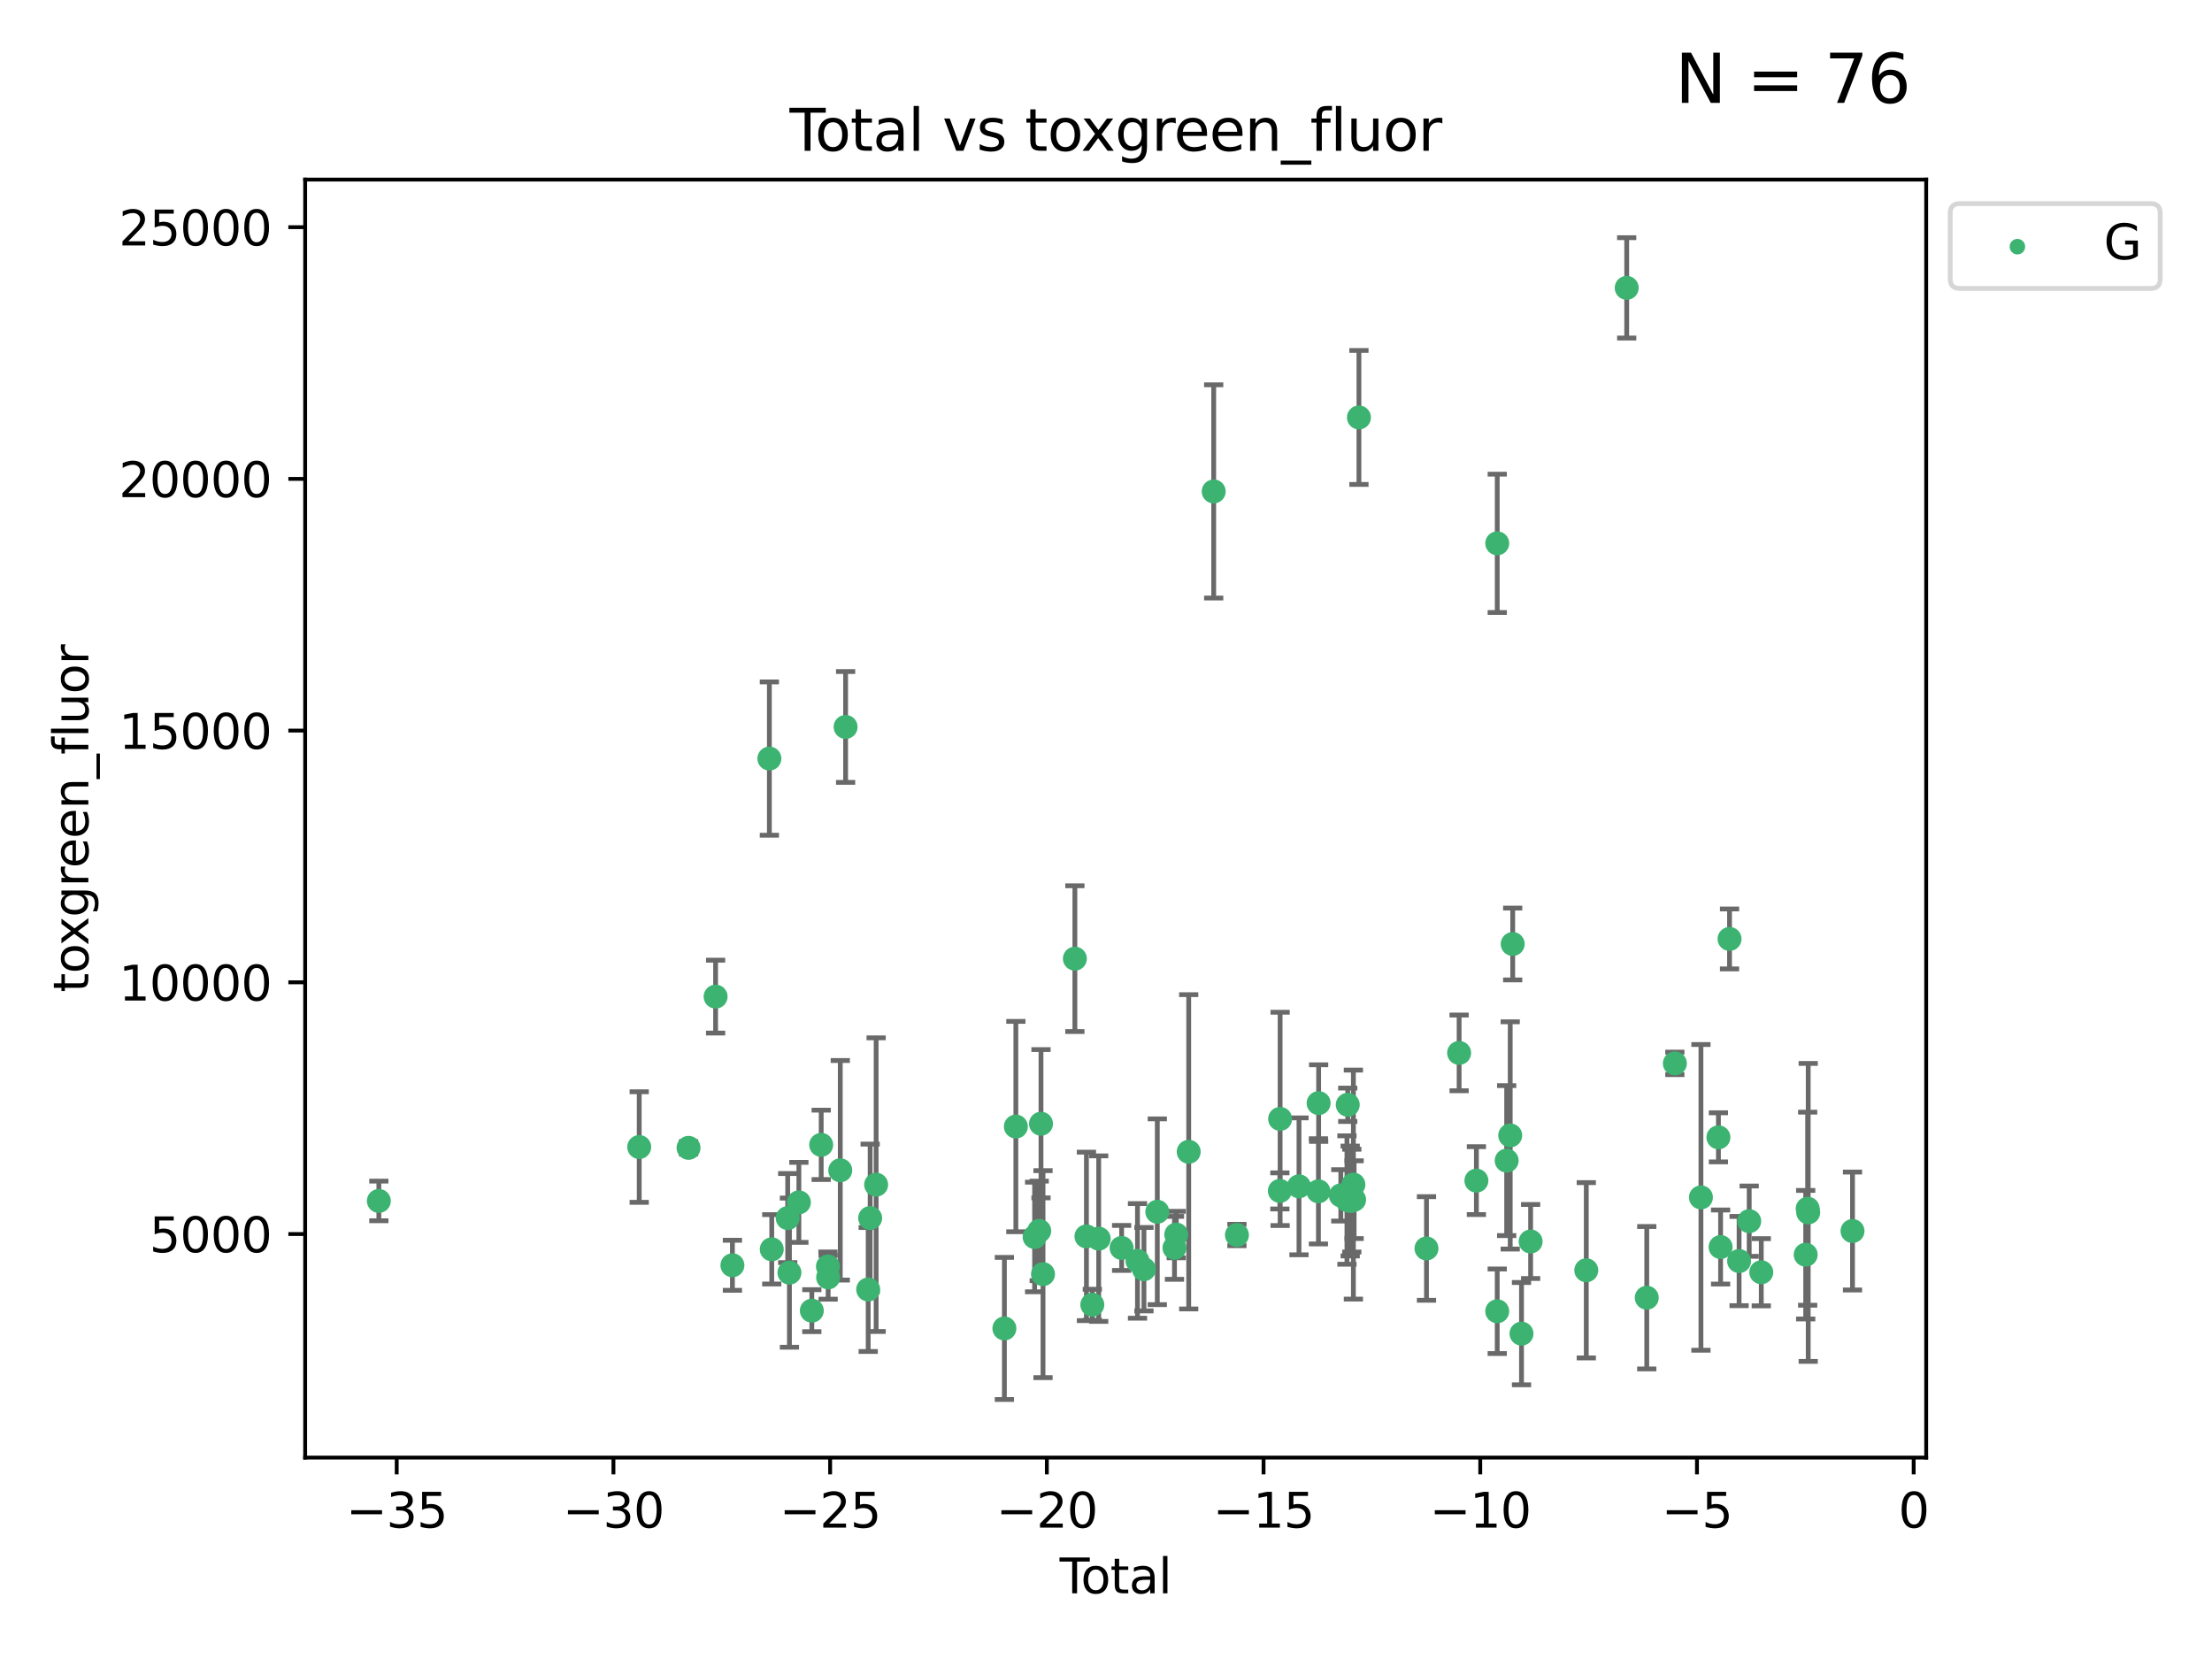 <?xml version="1.0" encoding="utf-8" standalone="no"?>
<!DOCTYPE svg PUBLIC "-//W3C//DTD SVG 1.1//EN"
  "http://www.w3.org/Graphics/SVG/1.1/DTD/svg11.dtd">
<svg xmlns:xlink="http://www.w3.org/1999/xlink" width="460.8pt" height="345.6pt" viewBox="0 0 460.8 345.6" xmlns="http://www.w3.org/2000/svg" version="1.1">
 <defs>
  <style type="text/css">*{stroke-linejoin: round; stroke-linecap: butt}</style>
 </defs>
 <g id="figure_1">
  <g id="patch_1">
   <path d="M 0 345.6 
L 460.8 345.6 
L 460.8 0 
L 0 0 
z
" style="fill: #ffffff"/>
  </g>
  <g id="axes_1">
   <g id="patch_2">
    <path d="M 63.571 303.64 
L 401.26 303.64 
L 401.26 37.411 
L 63.571 37.411 
z
" style="fill: #ffffff"/>
   </g>
   <g id="PathCollection_1">
    <defs>
     <path id="mdcc1f92476" d="M 0 1.118 
C 0.297 1.118 0.581 1 0.791 0.791 
C 1 0.581 1.118 0.297 1.118 0 
C 1.118 -0.297 1 -0.581 0.791 -0.791 
C 0.581 -1 0.297 -1.118 0 -1.118 
C -0.297 -1.118 -0.581 -1 -0.791 -0.791 
C -1 -0.581 -1.118 -0.297 -1.118 0 
C -1.118 0.297 -1 0.581 -0.791 0.791 
C -0.581 1 -0.297 1.118 0 1.118 
z
" style="stroke: #3cb371"/>
    </defs>
    <g clip-path="url(#p89498b1da4)">
     <use xlink:href="#mdcc1f92476" x="78.921" y="250.179" style="fill: #3cb371; stroke: #3cb371"/>
     <use xlink:href="#mdcc1f92476" x="133.161" y="238.948" style="fill: #3cb371; stroke: #3cb371"/>
     <use xlink:href="#mdcc1f92476" x="143.437" y="239.118" style="fill: #3cb371; stroke: #3cb371"/>
     <use xlink:href="#mdcc1f92476" x="149.074" y="207.613" style="fill: #3cb371; stroke: #3cb371"/>
     <use xlink:href="#mdcc1f92476" x="152.576" y="263.582" style="fill: #3cb371; stroke: #3cb371"/>
     <use xlink:href="#mdcc1f92476" x="160.274" y="158.022" style="fill: #3cb371; stroke: #3cb371"/>
     <use xlink:href="#mdcc1f92476" x="160.771" y="260.253" style="fill: #3cb371; stroke: #3cb371"/>
     <use xlink:href="#mdcc1f92476" x="164.094" y="253.744" style="fill: #3cb371; stroke: #3cb371"/>
     <use xlink:href="#mdcc1f92476" x="164.453" y="265.116" style="fill: #3cb371; stroke: #3cb371"/>
     <use xlink:href="#mdcc1f92476" x="166.421" y="250.474" style="fill: #3cb371; stroke: #3cb371"/>
     <use xlink:href="#mdcc1f92476" x="169.119" y="273.034" style="fill: #3cb371; stroke: #3cb371"/>
     <use xlink:href="#mdcc1f92476" x="171.07" y="238.492" style="fill: #3cb371; stroke: #3cb371"/>
     <use xlink:href="#mdcc1f92476" x="172.479" y="263.831" style="fill: #3cb371; stroke: #3cb371"/>
     <use xlink:href="#mdcc1f92476" x="172.517" y="266.102" style="fill: #3cb371; stroke: #3cb371"/>
     <use xlink:href="#mdcc1f92476" x="175.043" y="243.793" style="fill: #3cb371; stroke: #3cb371"/>
     <use xlink:href="#mdcc1f92476" x="176.155" y="151.436" style="fill: #3cb371; stroke: #3cb371"/>
     <use xlink:href="#mdcc1f92476" x="180.862" y="268.626" style="fill: #3cb371; stroke: #3cb371"/>
     <use xlink:href="#mdcc1f92476" x="181.269" y="253.74" style="fill: #3cb371; stroke: #3cb371"/>
     <use xlink:href="#mdcc1f92476" x="182.514" y="246.787" style="fill: #3cb371; stroke: #3cb371"/>
     <use xlink:href="#mdcc1f92476" x="209.233" y="276.74" style="fill: #3cb371; stroke: #3cb371"/>
     <use xlink:href="#mdcc1f92476" x="211.623" y="234.682" style="fill: #3cb371; stroke: #3cb371"/>
     <use xlink:href="#mdcc1f92476" x="215.529" y="257.687" style="fill: #3cb371; stroke: #3cb371"/>
     <use xlink:href="#mdcc1f92476" x="216.487" y="256.417" style="fill: #3cb371; stroke: #3cb371"/>
     <use xlink:href="#mdcc1f92476" x="216.859" y="234.092" style="fill: #3cb371; stroke: #3cb371"/>
     <use xlink:href="#mdcc1f92476" x="217.278" y="265.427" style="fill: #3cb371; stroke: #3cb371"/>
     <use xlink:href="#mdcc1f92476" x="223.917" y="199.707" style="fill: #3cb371; stroke: #3cb371"/>
     <use xlink:href="#mdcc1f92476" x="226.325" y="257.566" style="fill: #3cb371; stroke: #3cb371"/>
     <use xlink:href="#mdcc1f92476" x="227.55" y="271.8" style="fill: #3cb371; stroke: #3cb371"/>
     <use xlink:href="#mdcc1f92476" x="228.879" y="258.031" style="fill: #3cb371; stroke: #3cb371"/>
     <use xlink:href="#mdcc1f92476" x="233.656" y="259.968" style="fill: #3cb371; stroke: #3cb371"/>
     <use xlink:href="#mdcc1f92476" x="236.961" y="262.67" style="fill: #3cb371; stroke: #3cb371"/>
     <use xlink:href="#mdcc1f92476" x="238.304" y="264.397" style="fill: #3cb371; stroke: #3cb371"/>
     <use xlink:href="#mdcc1f92476" x="241.087" y="252.432" style="fill: #3cb371; stroke: #3cb371"/>
     <use xlink:href="#mdcc1f92476" x="244.669" y="259.951" style="fill: #3cb371; stroke: #3cb371"/>
     <use xlink:href="#mdcc1f92476" x="245.038" y="257.178" style="fill: #3cb371; stroke: #3cb371"/>
     <use xlink:href="#mdcc1f92476" x="247.63" y="239.939" style="fill: #3cb371; stroke: #3cb371"/>
     <use xlink:href="#mdcc1f92476" x="252.836" y="102.374" style="fill: #3cb371; stroke: #3cb371"/>
     <use xlink:href="#mdcc1f92476" x="257.677" y="257.271" style="fill: #3cb371; stroke: #3cb371"/>
     <use xlink:href="#mdcc1f92476" x="266.619" y="248.09" style="fill: #3cb371; stroke: #3cb371"/>
     <use xlink:href="#mdcc1f92476" x="266.672" y="233.086" style="fill: #3cb371; stroke: #3cb371"/>
     <use xlink:href="#mdcc1f92476" x="270.603" y="247.134" style="fill: #3cb371; stroke: #3cb371"/>
     <use xlink:href="#mdcc1f92476" x="274.653" y="248.176" style="fill: #3cb371; stroke: #3cb371"/>
     <use xlink:href="#mdcc1f92476" x="274.696" y="229.799" style="fill: #3cb371; stroke: #3cb371"/>
     <use xlink:href="#mdcc1f92476" x="279.315" y="249.017" style="fill: #3cb371; stroke: #3cb371"/>
     <use xlink:href="#mdcc1f92476" x="280.595" y="249.984" style="fill: #3cb371; stroke: #3cb371"/>
     <use xlink:href="#mdcc1f92476" x="280.762" y="230.146" style="fill: #3cb371; stroke: #3cb371"/>
     <use xlink:href="#mdcc1f92476" x="281.271" y="250.193" style="fill: #3cb371; stroke: #3cb371"/>
     <use xlink:href="#mdcc1f92476" x="281.604" y="250.113" style="fill: #3cb371; stroke: #3cb371"/>
     <use xlink:href="#mdcc1f92476" x="281.936" y="246.77" style="fill: #3cb371; stroke: #3cb371"/>
     <use xlink:href="#mdcc1f92476" x="282.087" y="249.917" style="fill: #3cb371; stroke: #3cb371"/>
     <use xlink:href="#mdcc1f92476" x="283.091" y="86.964" style="fill: #3cb371; stroke: #3cb371"/>
     <use xlink:href="#mdcc1f92476" x="297.162" y="260.077" style="fill: #3cb371; stroke: #3cb371"/>
     <use xlink:href="#mdcc1f92476" x="303.961" y="219.34" style="fill: #3cb371; stroke: #3cb371"/>
     <use xlink:href="#mdcc1f92476" x="307.562" y="245.946" style="fill: #3cb371; stroke: #3cb371"/>
     <use xlink:href="#mdcc1f92476" x="311.898" y="273.16" style="fill: #3cb371; stroke: #3cb371"/>
     <use xlink:href="#mdcc1f92476" x="311.903" y="113.183" style="fill: #3cb371; stroke: #3cb371"/>
     <use xlink:href="#mdcc1f92476" x="313.867" y="241.774" style="fill: #3cb371; stroke: #3cb371"/>
     <use xlink:href="#mdcc1f92476" x="314.607" y="236.527" style="fill: #3cb371; stroke: #3cb371"/>
     <use xlink:href="#mdcc1f92476" x="315.122" y="196.65" style="fill: #3cb371; stroke: #3cb371"/>
     <use xlink:href="#mdcc1f92476" x="316.957" y="277.822" style="fill: #3cb371; stroke: #3cb371"/>
     <use xlink:href="#mdcc1f92476" x="318.858" y="258.626" style="fill: #3cb371; stroke: #3cb371"/>
     <use xlink:href="#mdcc1f92476" x="330.452" y="264.622" style="fill: #3cb371; stroke: #3cb371"/>
     <use xlink:href="#mdcc1f92476" x="338.872" y="59.967" style="fill: #3cb371; stroke: #3cb371"/>
     <use xlink:href="#mdcc1f92476" x="343.051" y="270.341" style="fill: #3cb371; stroke: #3cb371"/>
     <use xlink:href="#mdcc1f92476" x="348.905" y="221.525" style="fill: #3cb371; stroke: #3cb371"/>
     <use xlink:href="#mdcc1f92476" x="354.337" y="249.436" style="fill: #3cb371; stroke: #3cb371"/>
     <use xlink:href="#mdcc1f92476" x="357.979" y="236.927" style="fill: #3cb371; stroke: #3cb371"/>
     <use xlink:href="#mdcc1f92476" x="358.431" y="259.778" style="fill: #3cb371; stroke: #3cb371"/>
     <use xlink:href="#mdcc1f92476" x="360.294" y="195.597" style="fill: #3cb371; stroke: #3cb371"/>
     <use xlink:href="#mdcc1f92476" x="362.285" y="262.7" style="fill: #3cb371; stroke: #3cb371"/>
     <use xlink:href="#mdcc1f92476" x="364.392" y="254.39" style="fill: #3cb371; stroke: #3cb371"/>
     <use xlink:href="#mdcc1f92476" x="366.906" y="265.033" style="fill: #3cb371; stroke: #3cb371"/>
     <use xlink:href="#mdcc1f92476" x="376.158" y="261.377" style="fill: #3cb371; stroke: #3cb371"/>
     <use xlink:href="#mdcc1f92476" x="376.57" y="251.795" style="fill: #3cb371; stroke: #3cb371"/>
     <use xlink:href="#mdcc1f92476" x="376.685" y="252.565" style="fill: #3cb371; stroke: #3cb371"/>
     <use xlink:href="#mdcc1f92476" x="385.911" y="256.444" style="fill: #3cb371; stroke: #3cb371"/>
    </g>
   </g>
   <g id="matplotlib.axis_1">
    <g id="xtick_1">
     <g id="line2d_1">
      <defs>
       <path id="m8496eed1e2" d="M 0 0 
L 0 3.5 
" style="stroke: #000000; stroke-width: 0.8"/>
      </defs>
      <g>
       <use xlink:href="#m8496eed1e2" x="82.642" y="303.64" style="stroke: #000000; stroke-width: 0.8"/>
      </g>
     </g>
     <g id="text_1">
      <!-- −35 -->
      <g transform="translate(72.09 318.238)scale(0.1 -0.1)">
       <defs>
        <path id="DejaVuSans-2212" d="M 678 2272 
L 4684 2272 
L 4684 1741 
L 678 1741 
L 678 2272 
z
" transform="scale(0.016)"/>
        <path id="DejaVuSans-33" d="M 2597 2516 
Q 3050 2419 3304 2112 
Q 3559 1806 3559 1356 
Q 3559 666 3084 287 
Q 2609 -91 1734 -91 
Q 1441 -91 1130 -33 
Q 819 25 488 141 
L 488 750 
Q 750 597 1062 519 
Q 1375 441 1716 441 
Q 2309 441 2620 675 
Q 2931 909 2931 1356 
Q 2931 1769 2642 2001 
Q 2353 2234 1838 2234 
L 1294 2234 
L 1294 2753 
L 1863 2753 
Q 2328 2753 2575 2939 
Q 2822 3125 2822 3475 
Q 2822 3834 2567 4026 
Q 2313 4219 1838 4219 
Q 1578 4219 1281 4162 
Q 984 4106 628 3988 
L 628 4550 
Q 988 4650 1302 4700 
Q 1616 4750 1894 4750 
Q 2613 4750 3031 4423 
Q 3450 4097 3450 3541 
Q 3450 3153 3228 2886 
Q 3006 2619 2597 2516 
z
" transform="scale(0.016)"/>
        <path id="DejaVuSans-35" d="M 691 4666 
L 3169 4666 
L 3169 4134 
L 1269 4134 
L 1269 2991 
Q 1406 3038 1543 3061 
Q 1681 3084 1819 3084 
Q 2600 3084 3056 2656 
Q 3513 2228 3513 1497 
Q 3513 744 3044 326 
Q 2575 -91 1722 -91 
Q 1428 -91 1123 -41 
Q 819 9 494 109 
L 494 744 
Q 775 591 1075 516 
Q 1375 441 1709 441 
Q 2250 441 2565 725 
Q 2881 1009 2881 1497 
Q 2881 1984 2565 2268 
Q 2250 2553 1709 2553 
Q 1456 2553 1204 2497 
Q 953 2441 691 2322 
L 691 4666 
z
" transform="scale(0.016)"/>
       </defs>
       <use xlink:href="#DejaVuSans-2212"/>
       <use xlink:href="#DejaVuSans-33" x="83.789"/>
       <use xlink:href="#DejaVuSans-35" x="147.412"/>
      </g>
     </g>
    </g>
    <g id="xtick_2">
     <g id="line2d_2">
      <g>
       <use xlink:href="#m8496eed1e2" x="127.787" y="303.64" style="stroke: #000000; stroke-width: 0.8"/>
      </g>
     </g>
     <g id="text_2">
      <!-- −30 -->
      <g transform="translate(117.234 318.238)scale(0.1 -0.1)">
       <defs>
        <path id="DejaVuSans-30" d="M 2034 4250 
Q 1547 4250 1301 3770 
Q 1056 3291 1056 2328 
Q 1056 1369 1301 889 
Q 1547 409 2034 409 
Q 2525 409 2770 889 
Q 3016 1369 3016 2328 
Q 3016 3291 2770 3770 
Q 2525 4250 2034 4250 
z
M 2034 4750 
Q 2819 4750 3233 4129 
Q 3647 3509 3647 2328 
Q 3647 1150 3233 529 
Q 2819 -91 2034 -91 
Q 1250 -91 836 529 
Q 422 1150 422 2328 
Q 422 3509 836 4129 
Q 1250 4750 2034 4750 
z
" transform="scale(0.016)"/>
       </defs>
       <use xlink:href="#DejaVuSans-2212"/>
       <use xlink:href="#DejaVuSans-33" x="83.789"/>
       <use xlink:href="#DejaVuSans-30" x="147.412"/>
      </g>
     </g>
    </g>
    <g id="xtick_3">
     <g id="line2d_3">
      <g>
       <use xlink:href="#m8496eed1e2" x="172.931" y="303.64" style="stroke: #000000; stroke-width: 0.8"/>
      </g>
     </g>
     <g id="text_3">
      <!-- −25 -->
      <g transform="translate(162.379 318.238)scale(0.1 -0.1)">
       <defs>
        <path id="DejaVuSans-32" d="M 1228 531 
L 3431 531 
L 3431 0 
L 469 0 
L 469 531 
Q 828 903 1448 1529 
Q 2069 2156 2228 2338 
Q 2531 2678 2651 2914 
Q 2772 3150 2772 3378 
Q 2772 3750 2511 3984 
Q 2250 4219 1831 4219 
Q 1534 4219 1204 4116 
Q 875 4013 500 3803 
L 500 4441 
Q 881 4594 1212 4672 
Q 1544 4750 1819 4750 
Q 2544 4750 2975 4387 
Q 3406 4025 3406 3419 
Q 3406 3131 3298 2873 
Q 3191 2616 2906 2266 
Q 2828 2175 2409 1742 
Q 1991 1309 1228 531 
z
" transform="scale(0.016)"/>
       </defs>
       <use xlink:href="#DejaVuSans-2212"/>
       <use xlink:href="#DejaVuSans-32" x="83.789"/>
       <use xlink:href="#DejaVuSans-35" x="147.412"/>
      </g>
     </g>
    </g>
    <g id="xtick_4">
     <g id="line2d_4">
      <g>
       <use xlink:href="#m8496eed1e2" x="218.076" y="303.64" style="stroke: #000000; stroke-width: 0.8"/>
      </g>
     </g>
     <g id="text_4">
      <!-- −20 -->
      <g transform="translate(207.523 318.238)scale(0.1 -0.1)">
       <use xlink:href="#DejaVuSans-2212"/>
       <use xlink:href="#DejaVuSans-32" x="83.789"/>
       <use xlink:href="#DejaVuSans-30" x="147.412"/>
      </g>
     </g>
    </g>
    <g id="xtick_5">
     <g id="line2d_5">
      <g>
       <use xlink:href="#m8496eed1e2" x="263.22" y="303.64" style="stroke: #000000; stroke-width: 0.8"/>
      </g>
     </g>
     <g id="text_5">
      <!-- −15 -->
      <g transform="translate(252.668 318.238)scale(0.1 -0.1)">
       <defs>
        <path id="DejaVuSans-31" d="M 794 531 
L 1825 531 
L 1825 4091 
L 703 3866 
L 703 4441 
L 1819 4666 
L 2450 4666 
L 2450 531 
L 3481 531 
L 3481 0 
L 794 0 
L 794 531 
z
" transform="scale(0.016)"/>
       </defs>
       <use xlink:href="#DejaVuSans-2212"/>
       <use xlink:href="#DejaVuSans-31" x="83.789"/>
       <use xlink:href="#DejaVuSans-35" x="147.412"/>
      </g>
     </g>
    </g>
    <g id="xtick_6">
     <g id="line2d_6">
      <g>
       <use xlink:href="#m8496eed1e2" x="308.364" y="303.64" style="stroke: #000000; stroke-width: 0.8"/>
      </g>
     </g>
     <g id="text_6">
      <!-- −10 -->
      <g transform="translate(297.812 318.238)scale(0.1 -0.1)">
       <use xlink:href="#DejaVuSans-2212"/>
       <use xlink:href="#DejaVuSans-31" x="83.789"/>
       <use xlink:href="#DejaVuSans-30" x="147.412"/>
      </g>
     </g>
    </g>
    <g id="xtick_7">
     <g id="line2d_7">
      <g>
       <use xlink:href="#m8496eed1e2" x="353.509" y="303.64" style="stroke: #000000; stroke-width: 0.8"/>
      </g>
     </g>
     <g id="text_7">
      <!-- −5 -->
      <g transform="translate(346.138 318.238)scale(0.1 -0.1)">
       <use xlink:href="#DejaVuSans-2212"/>
       <use xlink:href="#DejaVuSans-35" x="83.789"/>
      </g>
     </g>
    </g>
    <g id="xtick_8">
     <g id="line2d_8">
      <g>
       <use xlink:href="#m8496eed1e2" x="398.653" y="303.64" style="stroke: #000000; stroke-width: 0.8"/>
      </g>
     </g>
     <g id="text_8">
      <!-- 0 -->
      <g transform="translate(395.472 318.238)scale(0.1 -0.1)">
       <use xlink:href="#DejaVuSans-30"/>
      </g>
     </g>
    </g>
    <g id="text_9">
     <!-- Total -->
     <g transform="translate(220.739 331.917)scale(0.1 -0.1)">
      <defs>
       <path id="DejaVuSans-54" d="M -19 4666 
L 3928 4666 
L 3928 4134 
L 2272 4134 
L 2272 0 
L 1638 0 
L 1638 4134 
L -19 4134 
L -19 4666 
z
" transform="scale(0.016)"/>
       <path id="DejaVuSans-6f" d="M 1959 3097 
Q 1497 3097 1228 2736 
Q 959 2375 959 1747 
Q 959 1119 1226 758 
Q 1494 397 1959 397 
Q 2419 397 2687 759 
Q 2956 1122 2956 1747 
Q 2956 2369 2687 2733 
Q 2419 3097 1959 3097 
z
M 1959 3584 
Q 2709 3584 3137 3096 
Q 3566 2609 3566 1747 
Q 3566 888 3137 398 
Q 2709 -91 1959 -91 
Q 1206 -91 779 398 
Q 353 888 353 1747 
Q 353 2609 779 3096 
Q 1206 3584 1959 3584 
z
" transform="scale(0.016)"/>
       <path id="DejaVuSans-74" d="M 1172 4494 
L 1172 3500 
L 2356 3500 
L 2356 3053 
L 1172 3053 
L 1172 1153 
Q 1172 725 1289 603 
Q 1406 481 1766 481 
L 2356 481 
L 2356 0 
L 1766 0 
Q 1100 0 847 248 
Q 594 497 594 1153 
L 594 3053 
L 172 3053 
L 172 3500 
L 594 3500 
L 594 4494 
L 1172 4494 
z
" transform="scale(0.016)"/>
       <path id="DejaVuSans-61" d="M 2194 1759 
Q 1497 1759 1228 1600 
Q 959 1441 959 1056 
Q 959 750 1161 570 
Q 1363 391 1709 391 
Q 2188 391 2477 730 
Q 2766 1069 2766 1631 
L 2766 1759 
L 2194 1759 
z
M 3341 1997 
L 3341 0 
L 2766 0 
L 2766 531 
Q 2569 213 2275 61 
Q 1981 -91 1556 -91 
Q 1019 -91 701 211 
Q 384 513 384 1019 
Q 384 1609 779 1909 
Q 1175 2209 1959 2209 
L 2766 2209 
L 2766 2266 
Q 2766 2663 2505 2880 
Q 2244 3097 1772 3097 
Q 1472 3097 1187 3025 
Q 903 2953 641 2809 
L 641 3341 
Q 956 3463 1253 3523 
Q 1550 3584 1831 3584 
Q 2591 3584 2966 3190 
Q 3341 2797 3341 1997 
z
" transform="scale(0.016)"/>
       <path id="DejaVuSans-6c" d="M 603 4863 
L 1178 4863 
L 1178 0 
L 603 0 
L 603 4863 
z
" transform="scale(0.016)"/>
      </defs>
      <use xlink:href="#DejaVuSans-54"/>
      <use xlink:href="#DejaVuSans-6f" x="44.084"/>
      <use xlink:href="#DejaVuSans-74" x="105.266"/>
      <use xlink:href="#DejaVuSans-61" x="144.475"/>
      <use xlink:href="#DejaVuSans-6c" x="205.754"/>
     </g>
    </g>
   </g>
   <g id="matplotlib.axis_2">
    <g id="ytick_1">
     <g id="line2d_9">
      <defs>
       <path id="m6503192171" d="M 0 0 
L -3.5 0 
" style="stroke: #000000; stroke-width: 0.8"/>
      </defs>
      <g>
       <use xlink:href="#m6503192171" x="63.571" y="257.066" style="stroke: #000000; stroke-width: 0.8"/>
      </g>
     </g>
     <g id="text_10">
      <!-- 5000 -->
      <g transform="translate(31.121 260.866)scale(0.1 -0.1)">
       <use xlink:href="#DejaVuSans-35"/>
       <use xlink:href="#DejaVuSans-30" x="63.623"/>
       <use xlink:href="#DejaVuSans-30" x="127.246"/>
       <use xlink:href="#DejaVuSans-30" x="190.869"/>
      </g>
     </g>
    </g>
    <g id="ytick_2">
     <g id="line2d_10">
      <g>
       <use xlink:href="#m6503192171" x="63.571" y="204.632" style="stroke: #000000; stroke-width: 0.8"/>
      </g>
     </g>
     <g id="text_11">
      <!-- 10000 -->
      <g transform="translate(24.759 208.431)scale(0.1 -0.1)">
       <use xlink:href="#DejaVuSans-31"/>
       <use xlink:href="#DejaVuSans-30" x="63.623"/>
       <use xlink:href="#DejaVuSans-30" x="127.246"/>
       <use xlink:href="#DejaVuSans-30" x="190.869"/>
       <use xlink:href="#DejaVuSans-30" x="254.492"/>
      </g>
     </g>
    </g>
    <g id="ytick_3">
     <g id="line2d_11">
      <g>
       <use xlink:href="#m6503192171" x="63.571" y="152.197" style="stroke: #000000; stroke-width: 0.8"/>
      </g>
     </g>
     <g id="text_12">
      <!-- 15000 -->
      <g transform="translate(24.759 155.996)scale(0.1 -0.1)">
       <use xlink:href="#DejaVuSans-31"/>
       <use xlink:href="#DejaVuSans-35" x="63.623"/>
       <use xlink:href="#DejaVuSans-30" x="127.246"/>
       <use xlink:href="#DejaVuSans-30" x="190.869"/>
       <use xlink:href="#DejaVuSans-30" x="254.492"/>
      </g>
     </g>
    </g>
    <g id="ytick_4">
     <g id="line2d_12">
      <g>
       <use xlink:href="#m6503192171" x="63.571" y="99.762" style="stroke: #000000; stroke-width: 0.8"/>
      </g>
     </g>
     <g id="text_13">
      <!-- 20000 -->
      <g transform="translate(24.759 103.561)scale(0.1 -0.1)">
       <use xlink:href="#DejaVuSans-32"/>
       <use xlink:href="#DejaVuSans-30" x="63.623"/>
       <use xlink:href="#DejaVuSans-30" x="127.246"/>
       <use xlink:href="#DejaVuSans-30" x="190.869"/>
       <use xlink:href="#DejaVuSans-30" x="254.492"/>
      </g>
     </g>
    </g>
    <g id="ytick_5">
     <g id="line2d_13">
      <g>
       <use xlink:href="#m6503192171" x="63.571" y="47.327" style="stroke: #000000; stroke-width: 0.8"/>
      </g>
     </g>
     <g id="text_14">
      <!-- 25000 -->
      <g transform="translate(24.759 51.126)scale(0.1 -0.1)">
       <use xlink:href="#DejaVuSans-32"/>
       <use xlink:href="#DejaVuSans-35" x="63.623"/>
       <use xlink:href="#DejaVuSans-30" x="127.246"/>
       <use xlink:href="#DejaVuSans-30" x="190.869"/>
       <use xlink:href="#DejaVuSans-30" x="254.492"/>
      </g>
     </g>
    </g>
    <g id="text_15">
     <!-- toxgreen_fluor -->
     <g transform="translate(18.401 206.72)rotate(-90)scale(0.1 -0.1)">
      <defs>
       <path id="DejaVuSans-78" d="M 3513 3500 
L 2247 1797 
L 3578 0 
L 2900 0 
L 1881 1375 
L 863 0 
L 184 0 
L 1544 1831 
L 300 3500 
L 978 3500 
L 1906 2253 
L 2834 3500 
L 3513 3500 
z
" transform="scale(0.016)"/>
       <path id="DejaVuSans-67" d="M 2906 1791 
Q 2906 2416 2648 2759 
Q 2391 3103 1925 3103 
Q 1463 3103 1205 2759 
Q 947 2416 947 1791 
Q 947 1169 1205 825 
Q 1463 481 1925 481 
Q 2391 481 2648 825 
Q 2906 1169 2906 1791 
z
M 3481 434 
Q 3481 -459 3084 -895 
Q 2688 -1331 1869 -1331 
Q 1566 -1331 1297 -1286 
Q 1028 -1241 775 -1147 
L 775 -588 
Q 1028 -725 1275 -790 
Q 1522 -856 1778 -856 
Q 2344 -856 2625 -561 
Q 2906 -266 2906 331 
L 2906 616 
Q 2728 306 2450 153 
Q 2172 0 1784 0 
Q 1141 0 747 490 
Q 353 981 353 1791 
Q 353 2603 747 3093 
Q 1141 3584 1784 3584 
Q 2172 3584 2450 3431 
Q 2728 3278 2906 2969 
L 2906 3500 
L 3481 3500 
L 3481 434 
z
" transform="scale(0.016)"/>
       <path id="DejaVuSans-72" d="M 2631 2963 
Q 2534 3019 2420 3045 
Q 2306 3072 2169 3072 
Q 1681 3072 1420 2755 
Q 1159 2438 1159 1844 
L 1159 0 
L 581 0 
L 581 3500 
L 1159 3500 
L 1159 2956 
Q 1341 3275 1631 3429 
Q 1922 3584 2338 3584 
Q 2397 3584 2469 3576 
Q 2541 3569 2628 3553 
L 2631 2963 
z
" transform="scale(0.016)"/>
       <path id="DejaVuSans-65" d="M 3597 1894 
L 3597 1613 
L 953 1613 
Q 991 1019 1311 708 
Q 1631 397 2203 397 
Q 2534 397 2845 478 
Q 3156 559 3463 722 
L 3463 178 
Q 3153 47 2828 -22 
Q 2503 -91 2169 -91 
Q 1331 -91 842 396 
Q 353 884 353 1716 
Q 353 2575 817 3079 
Q 1281 3584 2069 3584 
Q 2775 3584 3186 3129 
Q 3597 2675 3597 1894 
z
M 3022 2063 
Q 3016 2534 2758 2815 
Q 2500 3097 2075 3097 
Q 1594 3097 1305 2825 
Q 1016 2553 972 2059 
L 3022 2063 
z
" transform="scale(0.016)"/>
       <path id="DejaVuSans-6e" d="M 3513 2113 
L 3513 0 
L 2938 0 
L 2938 2094 
Q 2938 2591 2744 2837 
Q 2550 3084 2163 3084 
Q 1697 3084 1428 2787 
Q 1159 2491 1159 1978 
L 1159 0 
L 581 0 
L 581 3500 
L 1159 3500 
L 1159 2956 
Q 1366 3272 1645 3428 
Q 1925 3584 2291 3584 
Q 2894 3584 3203 3211 
Q 3513 2838 3513 2113 
z
" transform="scale(0.016)"/>
       <path id="DejaVuSans-5f" d="M 3263 -1063 
L 3263 -1509 
L -63 -1509 
L -63 -1063 
L 3263 -1063 
z
" transform="scale(0.016)"/>
       <path id="DejaVuSans-66" d="M 2375 4863 
L 2375 4384 
L 1825 4384 
Q 1516 4384 1395 4259 
Q 1275 4134 1275 3809 
L 1275 3500 
L 2222 3500 
L 2222 3053 
L 1275 3053 
L 1275 0 
L 697 0 
L 697 3053 
L 147 3053 
L 147 3500 
L 697 3500 
L 697 3744 
Q 697 4328 969 4595 
Q 1241 4863 1831 4863 
L 2375 4863 
z
" transform="scale(0.016)"/>
       <path id="DejaVuSans-75" d="M 544 1381 
L 544 3500 
L 1119 3500 
L 1119 1403 
Q 1119 906 1312 657 
Q 1506 409 1894 409 
Q 2359 409 2629 706 
Q 2900 1003 2900 1516 
L 2900 3500 
L 3475 3500 
L 3475 0 
L 2900 0 
L 2900 538 
Q 2691 219 2414 64 
Q 2138 -91 1772 -91 
Q 1169 -91 856 284 
Q 544 659 544 1381 
z
M 1991 3584 
L 1991 3584 
z
" transform="scale(0.016)"/>
      </defs>
      <use xlink:href="#DejaVuSans-74"/>
      <use xlink:href="#DejaVuSans-6f" x="39.209"/>
      <use xlink:href="#DejaVuSans-78" x="97.266"/>
      <use xlink:href="#DejaVuSans-67" x="156.445"/>
      <use xlink:href="#DejaVuSans-72" x="219.922"/>
      <use xlink:href="#DejaVuSans-65" x="258.785"/>
      <use xlink:href="#DejaVuSans-65" x="320.309"/>
      <use xlink:href="#DejaVuSans-6e" x="381.832"/>
      <use xlink:href="#DejaVuSans-5f" x="445.211"/>
      <use xlink:href="#DejaVuSans-66" x="495.211"/>
      <use xlink:href="#DejaVuSans-6c" x="530.416"/>
      <use xlink:href="#DejaVuSans-75" x="558.199"/>
      <use xlink:href="#DejaVuSans-6f" x="621.578"/>
      <use xlink:href="#DejaVuSans-72" x="682.76"/>
     </g>
    </g>
   </g>
   <g id="LineCollection_1">
    <path d="M 78.921 254.307 
L 78.921 246.052 
" clip-path="url(#p89498b1da4)" style="fill: none; stroke: #696969"/>
    <path d="M 133.161 250.465 
L 133.161 227.431 
" clip-path="url(#p89498b1da4)" style="fill: none; stroke: #696969"/>
    <path d="M 143.437 240.423 
L 143.437 237.813 
" clip-path="url(#p89498b1da4)" style="fill: none; stroke: #696969"/>
    <path d="M 149.074 215.202 
L 149.074 200.023 
" clip-path="url(#p89498b1da4)" style="fill: none; stroke: #696969"/>
    <path d="M 152.576 268.797 
L 152.576 258.367 
" clip-path="url(#p89498b1da4)" style="fill: none; stroke: #696969"/>
    <path d="M 160.274 173.993 
L 160.274 142.052 
" clip-path="url(#p89498b1da4)" style="fill: none; stroke: #696969"/>
    <path d="M 160.771 267.48 
L 160.771 253.026 
" clip-path="url(#p89498b1da4)" style="fill: none; stroke: #696969"/>
    <path d="M 164.094 263.017 
L 164.094 244.471 
" clip-path="url(#p89498b1da4)" style="fill: none; stroke: #696969"/>
    <path d="M 164.453 280.651 
L 164.453 249.58 
" clip-path="url(#p89498b1da4)" style="fill: none; stroke: #696969"/>
    <path d="M 166.421 258.805 
L 166.421 242.143 
" clip-path="url(#p89498b1da4)" style="fill: none; stroke: #696969"/>
    <path d="M 169.119 277.404 
L 169.119 268.664 
" clip-path="url(#p89498b1da4)" style="fill: none; stroke: #696969"/>
    <path d="M 171.07 245.719 
L 171.07 231.266 
" clip-path="url(#p89498b1da4)" style="fill: none; stroke: #696969"/>
    <path d="M 172.479 266.857 
L 172.479 260.805 
" clip-path="url(#p89498b1da4)" style="fill: none; stroke: #696969"/>
    <path d="M 172.517 270.644 
L 172.517 261.559 
" clip-path="url(#p89498b1da4)" style="fill: none; stroke: #696969"/>
    <path d="M 175.043 266.662 
L 175.043 220.924 
" clip-path="url(#p89498b1da4)" style="fill: none; stroke: #696969"/>
    <path d="M 176.155 162.981 
L 176.155 139.891 
" clip-path="url(#p89498b1da4)" style="fill: none; stroke: #696969"/>
    <path d="M 180.862 281.54 
L 180.862 255.712 
" clip-path="url(#p89498b1da4)" style="fill: none; stroke: #696969"/>
    <path d="M 181.269 269.141 
L 181.269 238.338 
" clip-path="url(#p89498b1da4)" style="fill: none; stroke: #696969"/>
    <path d="M 182.514 277.372 
L 182.514 216.201 
" clip-path="url(#p89498b1da4)" style="fill: none; stroke: #696969"/>
    <path d="M 209.233 291.539 
L 209.233 261.94 
" clip-path="url(#p89498b1da4)" style="fill: none; stroke: #696969"/>
    <path d="M 211.623 256.592 
L 211.623 212.772 
" clip-path="url(#p89498b1da4)" style="fill: none; stroke: #696969"/>
    <path d="M 215.529 269.103 
L 215.529 246.272 
" clip-path="url(#p89498b1da4)" style="fill: none; stroke: #696969"/>
    <path d="M 216.487 266.787 
L 216.487 246.047 
" clip-path="url(#p89498b1da4)" style="fill: none; stroke: #696969"/>
    <path d="M 216.859 249.535 
L 216.859 218.65 
" clip-path="url(#p89498b1da4)" style="fill: none; stroke: #696969"/>
    <path d="M 217.278 286.988 
L 217.278 243.866 
" clip-path="url(#p89498b1da4)" style="fill: none; stroke: #696969"/>
    <path d="M 223.917 214.889 
L 223.917 184.526 
" clip-path="url(#p89498b1da4)" style="fill: none; stroke: #696969"/>
    <path d="M 226.325 275.113 
L 226.325 240.019 
" clip-path="url(#p89498b1da4)" style="fill: none; stroke: #696969"/>
    <path d="M 227.55 275.023 
L 227.55 268.578 
" clip-path="url(#p89498b1da4)" style="fill: none; stroke: #696969"/>
    <path d="M 228.879 275.273 
L 228.879 240.789 
" clip-path="url(#p89498b1da4)" style="fill: none; stroke: #696969"/>
    <path d="M 233.656 264.657 
L 233.656 255.28 
" clip-path="url(#p89498b1da4)" style="fill: none; stroke: #696969"/>
    <path d="M 236.961 274.607 
L 236.961 250.732 
" clip-path="url(#p89498b1da4)" style="fill: none; stroke: #696969"/>
    <path d="M 238.304 273.087 
L 238.304 255.707 
" clip-path="url(#p89498b1da4)" style="fill: none; stroke: #696969"/>
    <path d="M 241.087 271.779 
L 241.087 233.085 
" clip-path="url(#p89498b1da4)" style="fill: none; stroke: #696969"/>
    <path d="M 244.669 266.503 
L 244.669 253.399 
" clip-path="url(#p89498b1da4)" style="fill: none; stroke: #696969"/>
    <path d="M 245.038 262.021 
L 245.038 252.336 
" clip-path="url(#p89498b1da4)" style="fill: none; stroke: #696969"/>
    <path d="M 247.63 272.674 
L 247.63 207.203 
" clip-path="url(#p89498b1da4)" style="fill: none; stroke: #696969"/>
    <path d="M 252.836 124.586 
L 252.836 80.161 
" clip-path="url(#p89498b1da4)" style="fill: none; stroke: #696969"/>
    <path d="M 257.677 259.498 
L 257.677 255.043 
" clip-path="url(#p89498b1da4)" style="fill: none; stroke: #696969"/>
    <path d="M 266.619 251.849 
L 266.619 244.33 
" clip-path="url(#p89498b1da4)" style="fill: none; stroke: #696969"/>
    <path d="M 266.672 255.305 
L 266.672 210.867 
" clip-path="url(#p89498b1da4)" style="fill: none; stroke: #696969"/>
    <path d="M 270.603 261.393 
L 270.603 232.874 
" clip-path="url(#p89498b1da4)" style="fill: none; stroke: #696969"/>
    <path d="M 274.653 259.135 
L 274.653 237.216 
" clip-path="url(#p89498b1da4)" style="fill: none; stroke: #696969"/>
    <path d="M 274.696 237.777 
L 274.696 221.82 
" clip-path="url(#p89498b1da4)" style="fill: none; stroke: #696969"/>
    <path d="M 279.315 254.369 
L 279.315 243.665 
" clip-path="url(#p89498b1da4)" style="fill: none; stroke: #696969"/>
    <path d="M 280.595 263.359 
L 280.595 236.609 
" clip-path="url(#p89498b1da4)" style="fill: none; stroke: #696969"/>
    <path d="M 280.762 233.619 
L 280.762 226.672 
" clip-path="url(#p89498b1da4)" style="fill: none; stroke: #696969"/>
    <path d="M 281.271 261.635 
L 281.271 238.751 
" clip-path="url(#p89498b1da4)" style="fill: none; stroke: #696969"/>
    <path d="M 281.604 260.82 
L 281.604 239.407 
" clip-path="url(#p89498b1da4)" style="fill: none; stroke: #696969"/>
    <path d="M 281.936 270.622 
L 281.936 222.918 
" clip-path="url(#p89498b1da4)" style="fill: none; stroke: #696969"/>
    <path d="M 282.087 258.016 
L 282.087 241.817 
" clip-path="url(#p89498b1da4)" style="fill: none; stroke: #696969"/>
    <path d="M 283.091 100.918 
L 283.091 73.009 
" clip-path="url(#p89498b1da4)" style="fill: none; stroke: #696969"/>
    <path d="M 297.162 270.867 
L 297.162 249.288 
" clip-path="url(#p89498b1da4)" style="fill: none; stroke: #696969"/>
    <path d="M 303.961 227.227 
L 303.961 211.452 
" clip-path="url(#p89498b1da4)" style="fill: none; stroke: #696969"/>
    <path d="M 307.562 253.016 
L 307.562 238.876 
" clip-path="url(#p89498b1da4)" style="fill: none; stroke: #696969"/>
    <path d="M 311.898 281.967 
L 311.898 264.353 
" clip-path="url(#p89498b1da4)" style="fill: none; stroke: #696969"/>
    <path d="M 311.903 127.588 
L 311.903 98.778 
" clip-path="url(#p89498b1da4)" style="fill: none; stroke: #696969"/>
    <path d="M 313.867 257.396 
L 313.867 226.151 
" clip-path="url(#p89498b1da4)" style="fill: none; stroke: #696969"/>
    <path d="M 314.607 260.198 
L 314.607 212.857 
" clip-path="url(#p89498b1da4)" style="fill: none; stroke: #696969"/>
    <path d="M 315.122 204.135 
L 315.122 189.165 
" clip-path="url(#p89498b1da4)" style="fill: none; stroke: #696969"/>
    <path d="M 316.957 288.478 
L 316.957 267.166 
" clip-path="url(#p89498b1da4)" style="fill: none; stroke: #696969"/>
    <path d="M 318.858 266.337 
L 318.858 250.916 
" clip-path="url(#p89498b1da4)" style="fill: none; stroke: #696969"/>
    <path d="M 330.452 282.883 
L 330.452 246.36 
" clip-path="url(#p89498b1da4)" style="fill: none; stroke: #696969"/>
    <path d="M 338.872 70.422 
L 338.872 49.513 
" clip-path="url(#p89498b1da4)" style="fill: none; stroke: #696969"/>
    <path d="M 343.051 285.175 
L 343.051 255.506 
" clip-path="url(#p89498b1da4)" style="fill: none; stroke: #696969"/>
    <path d="M 348.905 223.869 
L 348.905 219.182 
" clip-path="url(#p89498b1da4)" style="fill: none; stroke: #696969"/>
    <path d="M 354.337 281.28 
L 354.337 217.592 
" clip-path="url(#p89498b1da4)" style="fill: none; stroke: #696969"/>
    <path d="M 357.979 242.041 
L 357.979 231.814 
" clip-path="url(#p89498b1da4)" style="fill: none; stroke: #696969"/>
    <path d="M 358.431 267.491 
L 358.431 252.065 
" clip-path="url(#p89498b1da4)" style="fill: none; stroke: #696969"/>
    <path d="M 360.294 201.842 
L 360.294 189.353 
" clip-path="url(#p89498b1da4)" style="fill: none; stroke: #696969"/>
    <path d="M 362.285 271.996 
L 362.285 253.404 
" clip-path="url(#p89498b1da4)" style="fill: none; stroke: #696969"/>
    <path d="M 364.392 261.712 
L 364.392 247.068 
" clip-path="url(#p89498b1da4)" style="fill: none; stroke: #696969"/>
    <path d="M 366.906 272.032 
L 366.906 258.034 
" clip-path="url(#p89498b1da4)" style="fill: none; stroke: #696969"/>
    <path d="M 376.158 274.763 
L 376.158 247.992 
" clip-path="url(#p89498b1da4)" style="fill: none; stroke: #696969"/>
    <path d="M 376.57 271.903 
L 376.57 231.686 
" clip-path="url(#p89498b1da4)" style="fill: none; stroke: #696969"/>
    <path d="M 376.685 283.598 
L 376.685 221.532 
" clip-path="url(#p89498b1da4)" style="fill: none; stroke: #696969"/>
    <path d="M 385.911 268.725 
L 385.911 244.163 
" clip-path="url(#p89498b1da4)" style="fill: none; stroke: #696969"/>
   </g>
   <g id="line2d_14">
    <defs>
     <path id="m0363ecee9f" d="M 2 0 
L -2 -0 
" style="stroke: #696969"/>
    </defs>
    <g clip-path="url(#p89498b1da4)">
     <use xlink:href="#m0363ecee9f" x="78.921" y="254.307" style="fill: #696969; stroke: #696969"/>
     <use xlink:href="#m0363ecee9f" x="133.161" y="250.465" style="fill: #696969; stroke: #696969"/>
     <use xlink:href="#m0363ecee9f" x="143.437" y="240.423" style="fill: #696969; stroke: #696969"/>
     <use xlink:href="#m0363ecee9f" x="149.074" y="215.202" style="fill: #696969; stroke: #696969"/>
     <use xlink:href="#m0363ecee9f" x="152.576" y="268.797" style="fill: #696969; stroke: #696969"/>
     <use xlink:href="#m0363ecee9f" x="160.274" y="173.993" style="fill: #696969; stroke: #696969"/>
     <use xlink:href="#m0363ecee9f" x="160.771" y="267.48" style="fill: #696969; stroke: #696969"/>
     <use xlink:href="#m0363ecee9f" x="164.094" y="263.017" style="fill: #696969; stroke: #696969"/>
     <use xlink:href="#m0363ecee9f" x="164.453" y="280.651" style="fill: #696969; stroke: #696969"/>
     <use xlink:href="#m0363ecee9f" x="166.421" y="258.805" style="fill: #696969; stroke: #696969"/>
     <use xlink:href="#m0363ecee9f" x="169.119" y="277.404" style="fill: #696969; stroke: #696969"/>
     <use xlink:href="#m0363ecee9f" x="171.07" y="245.719" style="fill: #696969; stroke: #696969"/>
     <use xlink:href="#m0363ecee9f" x="172.479" y="266.857" style="fill: #696969; stroke: #696969"/>
     <use xlink:href="#m0363ecee9f" x="172.517" y="270.644" style="fill: #696969; stroke: #696969"/>
     <use xlink:href="#m0363ecee9f" x="175.043" y="266.662" style="fill: #696969; stroke: #696969"/>
     <use xlink:href="#m0363ecee9f" x="176.155" y="162.981" style="fill: #696969; stroke: #696969"/>
     <use xlink:href="#m0363ecee9f" x="180.862" y="281.54" style="fill: #696969; stroke: #696969"/>
     <use xlink:href="#m0363ecee9f" x="181.269" y="269.141" style="fill: #696969; stroke: #696969"/>
     <use xlink:href="#m0363ecee9f" x="182.514" y="277.372" style="fill: #696969; stroke: #696969"/>
     <use xlink:href="#m0363ecee9f" x="209.233" y="291.539" style="fill: #696969; stroke: #696969"/>
     <use xlink:href="#m0363ecee9f" x="211.623" y="256.592" style="fill: #696969; stroke: #696969"/>
     <use xlink:href="#m0363ecee9f" x="215.529" y="269.103" style="fill: #696969; stroke: #696969"/>
     <use xlink:href="#m0363ecee9f" x="216.487" y="266.787" style="fill: #696969; stroke: #696969"/>
     <use xlink:href="#m0363ecee9f" x="216.859" y="249.535" style="fill: #696969; stroke: #696969"/>
     <use xlink:href="#m0363ecee9f" x="217.278" y="286.988" style="fill: #696969; stroke: #696969"/>
     <use xlink:href="#m0363ecee9f" x="223.917" y="214.889" style="fill: #696969; stroke: #696969"/>
     <use xlink:href="#m0363ecee9f" x="226.325" y="275.113" style="fill: #696969; stroke: #696969"/>
     <use xlink:href="#m0363ecee9f" x="227.55" y="275.023" style="fill: #696969; stroke: #696969"/>
     <use xlink:href="#m0363ecee9f" x="228.879" y="275.273" style="fill: #696969; stroke: #696969"/>
     <use xlink:href="#m0363ecee9f" x="233.656" y="264.657" style="fill: #696969; stroke: #696969"/>
     <use xlink:href="#m0363ecee9f" x="236.961" y="274.607" style="fill: #696969; stroke: #696969"/>
     <use xlink:href="#m0363ecee9f" x="238.304" y="273.087" style="fill: #696969; stroke: #696969"/>
     <use xlink:href="#m0363ecee9f" x="241.087" y="271.779" style="fill: #696969; stroke: #696969"/>
     <use xlink:href="#m0363ecee9f" x="244.669" y="266.503" style="fill: #696969; stroke: #696969"/>
     <use xlink:href="#m0363ecee9f" x="245.038" y="262.021" style="fill: #696969; stroke: #696969"/>
     <use xlink:href="#m0363ecee9f" x="247.63" y="272.674" style="fill: #696969; stroke: #696969"/>
     <use xlink:href="#m0363ecee9f" x="252.836" y="124.586" style="fill: #696969; stroke: #696969"/>
     <use xlink:href="#m0363ecee9f" x="257.677" y="259.498" style="fill: #696969; stroke: #696969"/>
     <use xlink:href="#m0363ecee9f" x="266.619" y="251.849" style="fill: #696969; stroke: #696969"/>
     <use xlink:href="#m0363ecee9f" x="266.672" y="255.305" style="fill: #696969; stroke: #696969"/>
     <use xlink:href="#m0363ecee9f" x="270.603" y="261.393" style="fill: #696969; stroke: #696969"/>
     <use xlink:href="#m0363ecee9f" x="274.653" y="259.135" style="fill: #696969; stroke: #696969"/>
     <use xlink:href="#m0363ecee9f" x="274.696" y="237.777" style="fill: #696969; stroke: #696969"/>
     <use xlink:href="#m0363ecee9f" x="279.315" y="254.369" style="fill: #696969; stroke: #696969"/>
     <use xlink:href="#m0363ecee9f" x="280.595" y="263.359" style="fill: #696969; stroke: #696969"/>
     <use xlink:href="#m0363ecee9f" x="280.762" y="233.619" style="fill: #696969; stroke: #696969"/>
     <use xlink:href="#m0363ecee9f" x="281.271" y="261.635" style="fill: #696969; stroke: #696969"/>
     <use xlink:href="#m0363ecee9f" x="281.604" y="260.82" style="fill: #696969; stroke: #696969"/>
     <use xlink:href="#m0363ecee9f" x="281.936" y="270.622" style="fill: #696969; stroke: #696969"/>
     <use xlink:href="#m0363ecee9f" x="282.087" y="258.016" style="fill: #696969; stroke: #696969"/>
     <use xlink:href="#m0363ecee9f" x="283.091" y="100.918" style="fill: #696969; stroke: #696969"/>
     <use xlink:href="#m0363ecee9f" x="297.162" y="270.867" style="fill: #696969; stroke: #696969"/>
     <use xlink:href="#m0363ecee9f" x="303.961" y="227.227" style="fill: #696969; stroke: #696969"/>
     <use xlink:href="#m0363ecee9f" x="307.562" y="253.016" style="fill: #696969; stroke: #696969"/>
     <use xlink:href="#m0363ecee9f" x="311.898" y="281.967" style="fill: #696969; stroke: #696969"/>
     <use xlink:href="#m0363ecee9f" x="311.903" y="127.588" style="fill: #696969; stroke: #696969"/>
     <use xlink:href="#m0363ecee9f" x="313.867" y="257.396" style="fill: #696969; stroke: #696969"/>
     <use xlink:href="#m0363ecee9f" x="314.607" y="260.198" style="fill: #696969; stroke: #696969"/>
     <use xlink:href="#m0363ecee9f" x="315.122" y="204.135" style="fill: #696969; stroke: #696969"/>
     <use xlink:href="#m0363ecee9f" x="316.957" y="288.478" style="fill: #696969; stroke: #696969"/>
     <use xlink:href="#m0363ecee9f" x="318.858" y="266.337" style="fill: #696969; stroke: #696969"/>
     <use xlink:href="#m0363ecee9f" x="330.452" y="282.883" style="fill: #696969; stroke: #696969"/>
     <use xlink:href="#m0363ecee9f" x="338.872" y="70.422" style="fill: #696969; stroke: #696969"/>
     <use xlink:href="#m0363ecee9f" x="343.051" y="285.175" style="fill: #696969; stroke: #696969"/>
     <use xlink:href="#m0363ecee9f" x="348.905" y="223.869" style="fill: #696969; stroke: #696969"/>
     <use xlink:href="#m0363ecee9f" x="354.337" y="281.28" style="fill: #696969; stroke: #696969"/>
     <use xlink:href="#m0363ecee9f" x="357.979" y="242.041" style="fill: #696969; stroke: #696969"/>
     <use xlink:href="#m0363ecee9f" x="358.431" y="267.491" style="fill: #696969; stroke: #696969"/>
     <use xlink:href="#m0363ecee9f" x="360.294" y="201.842" style="fill: #696969; stroke: #696969"/>
     <use xlink:href="#m0363ecee9f" x="362.285" y="271.996" style="fill: #696969; stroke: #696969"/>
     <use xlink:href="#m0363ecee9f" x="364.392" y="261.712" style="fill: #696969; stroke: #696969"/>
     <use xlink:href="#m0363ecee9f" x="366.906" y="272.032" style="fill: #696969; stroke: #696969"/>
     <use xlink:href="#m0363ecee9f" x="376.158" y="274.763" style="fill: #696969; stroke: #696969"/>
     <use xlink:href="#m0363ecee9f" x="376.57" y="271.903" style="fill: #696969; stroke: #696969"/>
     <use xlink:href="#m0363ecee9f" x="376.685" y="283.598" style="fill: #696969; stroke: #696969"/>
     <use xlink:href="#m0363ecee9f" x="385.911" y="268.725" style="fill: #696969; stroke: #696969"/>
    </g>
   </g>
   <g id="line2d_15">
    <g clip-path="url(#p89498b1da4)">
     <use xlink:href="#m0363ecee9f" x="78.921" y="246.052" style="fill: #696969; stroke: #696969"/>
     <use xlink:href="#m0363ecee9f" x="133.161" y="227.431" style="fill: #696969; stroke: #696969"/>
     <use xlink:href="#m0363ecee9f" x="143.437" y="237.813" style="fill: #696969; stroke: #696969"/>
     <use xlink:href="#m0363ecee9f" x="149.074" y="200.023" style="fill: #696969; stroke: #696969"/>
     <use xlink:href="#m0363ecee9f" x="152.576" y="258.367" style="fill: #696969; stroke: #696969"/>
     <use xlink:href="#m0363ecee9f" x="160.274" y="142.052" style="fill: #696969; stroke: #696969"/>
     <use xlink:href="#m0363ecee9f" x="160.771" y="253.026" style="fill: #696969; stroke: #696969"/>
     <use xlink:href="#m0363ecee9f" x="164.094" y="244.471" style="fill: #696969; stroke: #696969"/>
     <use xlink:href="#m0363ecee9f" x="164.453" y="249.58" style="fill: #696969; stroke: #696969"/>
     <use xlink:href="#m0363ecee9f" x="166.421" y="242.143" style="fill: #696969; stroke: #696969"/>
     <use xlink:href="#m0363ecee9f" x="169.119" y="268.664" style="fill: #696969; stroke: #696969"/>
     <use xlink:href="#m0363ecee9f" x="171.07" y="231.266" style="fill: #696969; stroke: #696969"/>
     <use xlink:href="#m0363ecee9f" x="172.479" y="260.805" style="fill: #696969; stroke: #696969"/>
     <use xlink:href="#m0363ecee9f" x="172.517" y="261.559" style="fill: #696969; stroke: #696969"/>
     <use xlink:href="#m0363ecee9f" x="175.043" y="220.924" style="fill: #696969; stroke: #696969"/>
     <use xlink:href="#m0363ecee9f" x="176.155" y="139.891" style="fill: #696969; stroke: #696969"/>
     <use xlink:href="#m0363ecee9f" x="180.862" y="255.712" style="fill: #696969; stroke: #696969"/>
     <use xlink:href="#m0363ecee9f" x="181.269" y="238.338" style="fill: #696969; stroke: #696969"/>
     <use xlink:href="#m0363ecee9f" x="182.514" y="216.201" style="fill: #696969; stroke: #696969"/>
     <use xlink:href="#m0363ecee9f" x="209.233" y="261.94" style="fill: #696969; stroke: #696969"/>
     <use xlink:href="#m0363ecee9f" x="211.623" y="212.772" style="fill: #696969; stroke: #696969"/>
     <use xlink:href="#m0363ecee9f" x="215.529" y="246.272" style="fill: #696969; stroke: #696969"/>
     <use xlink:href="#m0363ecee9f" x="216.487" y="246.047" style="fill: #696969; stroke: #696969"/>
     <use xlink:href="#m0363ecee9f" x="216.859" y="218.65" style="fill: #696969; stroke: #696969"/>
     <use xlink:href="#m0363ecee9f" x="217.278" y="243.866" style="fill: #696969; stroke: #696969"/>
     <use xlink:href="#m0363ecee9f" x="223.917" y="184.526" style="fill: #696969; stroke: #696969"/>
     <use xlink:href="#m0363ecee9f" x="226.325" y="240.019" style="fill: #696969; stroke: #696969"/>
     <use xlink:href="#m0363ecee9f" x="227.55" y="268.578" style="fill: #696969; stroke: #696969"/>
     <use xlink:href="#m0363ecee9f" x="228.879" y="240.789" style="fill: #696969; stroke: #696969"/>
     <use xlink:href="#m0363ecee9f" x="233.656" y="255.28" style="fill: #696969; stroke: #696969"/>
     <use xlink:href="#m0363ecee9f" x="236.961" y="250.732" style="fill: #696969; stroke: #696969"/>
     <use xlink:href="#m0363ecee9f" x="238.304" y="255.707" style="fill: #696969; stroke: #696969"/>
     <use xlink:href="#m0363ecee9f" x="241.087" y="233.085" style="fill: #696969; stroke: #696969"/>
     <use xlink:href="#m0363ecee9f" x="244.669" y="253.399" style="fill: #696969; stroke: #696969"/>
     <use xlink:href="#m0363ecee9f" x="245.038" y="252.336" style="fill: #696969; stroke: #696969"/>
     <use xlink:href="#m0363ecee9f" x="247.63" y="207.203" style="fill: #696969; stroke: #696969"/>
     <use xlink:href="#m0363ecee9f" x="252.836" y="80.161" style="fill: #696969; stroke: #696969"/>
     <use xlink:href="#m0363ecee9f" x="257.677" y="255.043" style="fill: #696969; stroke: #696969"/>
     <use xlink:href="#m0363ecee9f" x="266.619" y="244.33" style="fill: #696969; stroke: #696969"/>
     <use xlink:href="#m0363ecee9f" x="266.672" y="210.867" style="fill: #696969; stroke: #696969"/>
     <use xlink:href="#m0363ecee9f" x="270.603" y="232.874" style="fill: #696969; stroke: #696969"/>
     <use xlink:href="#m0363ecee9f" x="274.653" y="237.216" style="fill: #696969; stroke: #696969"/>
     <use xlink:href="#m0363ecee9f" x="274.696" y="221.82" style="fill: #696969; stroke: #696969"/>
     <use xlink:href="#m0363ecee9f" x="279.315" y="243.665" style="fill: #696969; stroke: #696969"/>
     <use xlink:href="#m0363ecee9f" x="280.595" y="236.609" style="fill: #696969; stroke: #696969"/>
     <use xlink:href="#m0363ecee9f" x="280.762" y="226.672" style="fill: #696969; stroke: #696969"/>
     <use xlink:href="#m0363ecee9f" x="281.271" y="238.751" style="fill: #696969; stroke: #696969"/>
     <use xlink:href="#m0363ecee9f" x="281.604" y="239.407" style="fill: #696969; stroke: #696969"/>
     <use xlink:href="#m0363ecee9f" x="281.936" y="222.918" style="fill: #696969; stroke: #696969"/>
     <use xlink:href="#m0363ecee9f" x="282.087" y="241.817" style="fill: #696969; stroke: #696969"/>
     <use xlink:href="#m0363ecee9f" x="283.091" y="73.009" style="fill: #696969; stroke: #696969"/>
     <use xlink:href="#m0363ecee9f" x="297.162" y="249.288" style="fill: #696969; stroke: #696969"/>
     <use xlink:href="#m0363ecee9f" x="303.961" y="211.452" style="fill: #696969; stroke: #696969"/>
     <use xlink:href="#m0363ecee9f" x="307.562" y="238.876" style="fill: #696969; stroke: #696969"/>
     <use xlink:href="#m0363ecee9f" x="311.898" y="264.353" style="fill: #696969; stroke: #696969"/>
     <use xlink:href="#m0363ecee9f" x="311.903" y="98.778" style="fill: #696969; stroke: #696969"/>
     <use xlink:href="#m0363ecee9f" x="313.867" y="226.151" style="fill: #696969; stroke: #696969"/>
     <use xlink:href="#m0363ecee9f" x="314.607" y="212.857" style="fill: #696969; stroke: #696969"/>
     <use xlink:href="#m0363ecee9f" x="315.122" y="189.165" style="fill: #696969; stroke: #696969"/>
     <use xlink:href="#m0363ecee9f" x="316.957" y="267.166" style="fill: #696969; stroke: #696969"/>
     <use xlink:href="#m0363ecee9f" x="318.858" y="250.916" style="fill: #696969; stroke: #696969"/>
     <use xlink:href="#m0363ecee9f" x="330.452" y="246.36" style="fill: #696969; stroke: #696969"/>
     <use xlink:href="#m0363ecee9f" x="338.872" y="49.513" style="fill: #696969; stroke: #696969"/>
     <use xlink:href="#m0363ecee9f" x="343.051" y="255.506" style="fill: #696969; stroke: #696969"/>
     <use xlink:href="#m0363ecee9f" x="348.905" y="219.182" style="fill: #696969; stroke: #696969"/>
     <use xlink:href="#m0363ecee9f" x="354.337" y="217.592" style="fill: #696969; stroke: #696969"/>
     <use xlink:href="#m0363ecee9f" x="357.979" y="231.814" style="fill: #696969; stroke: #696969"/>
     <use xlink:href="#m0363ecee9f" x="358.431" y="252.065" style="fill: #696969; stroke: #696969"/>
     <use xlink:href="#m0363ecee9f" x="360.294" y="189.353" style="fill: #696969; stroke: #696969"/>
     <use xlink:href="#m0363ecee9f" x="362.285" y="253.404" style="fill: #696969; stroke: #696969"/>
     <use xlink:href="#m0363ecee9f" x="364.392" y="247.068" style="fill: #696969; stroke: #696969"/>
     <use xlink:href="#m0363ecee9f" x="366.906" y="258.034" style="fill: #696969; stroke: #696969"/>
     <use xlink:href="#m0363ecee9f" x="376.158" y="247.992" style="fill: #696969; stroke: #696969"/>
     <use xlink:href="#m0363ecee9f" x="376.57" y="231.686" style="fill: #696969; stroke: #696969"/>
     <use xlink:href="#m0363ecee9f" x="376.685" y="221.532" style="fill: #696969; stroke: #696969"/>
     <use xlink:href="#m0363ecee9f" x="385.911" y="244.163" style="fill: #696969; stroke: #696969"/>
    </g>
   </g>
   <g id="line2d_16">
    <defs>
     <path id="maa640adafc" d="M 0 2 
C 0.53 2 1.039 1.789 1.414 1.414 
C 1.789 1.039 2 0.53 2 0 
C 2 -0.53 1.789 -1.039 1.414 -1.414 
C 1.039 -1.789 0.53 -2 0 -2 
C -0.53 -2 -1.039 -1.789 -1.414 -1.414 
C -1.789 -1.039 -2 -0.53 -2 0 
C -2 0.53 -1.789 1.039 -1.414 1.414 
C -1.039 1.789 -0.53 2 0 2 
z
" style="stroke: #3cb371"/>
    </defs>
    <g clip-path="url(#p89498b1da4)">
     <use xlink:href="#maa640adafc" x="78.921" y="250.179" style="fill: #3cb371; stroke: #3cb371"/>
     <use xlink:href="#maa640adafc" x="133.161" y="238.948" style="fill: #3cb371; stroke: #3cb371"/>
     <use xlink:href="#maa640adafc" x="143.437" y="239.118" style="fill: #3cb371; stroke: #3cb371"/>
     <use xlink:href="#maa640adafc" x="149.074" y="207.613" style="fill: #3cb371; stroke: #3cb371"/>
     <use xlink:href="#maa640adafc" x="152.576" y="263.582" style="fill: #3cb371; stroke: #3cb371"/>
     <use xlink:href="#maa640adafc" x="160.274" y="158.022" style="fill: #3cb371; stroke: #3cb371"/>
     <use xlink:href="#maa640adafc" x="160.771" y="260.253" style="fill: #3cb371; stroke: #3cb371"/>
     <use xlink:href="#maa640adafc" x="164.094" y="253.744" style="fill: #3cb371; stroke: #3cb371"/>
     <use xlink:href="#maa640adafc" x="164.453" y="265.116" style="fill: #3cb371; stroke: #3cb371"/>
     <use xlink:href="#maa640adafc" x="166.421" y="250.474" style="fill: #3cb371; stroke: #3cb371"/>
     <use xlink:href="#maa640adafc" x="169.119" y="273.034" style="fill: #3cb371; stroke: #3cb371"/>
     <use xlink:href="#maa640adafc" x="171.07" y="238.492" style="fill: #3cb371; stroke: #3cb371"/>
     <use xlink:href="#maa640adafc" x="172.479" y="263.831" style="fill: #3cb371; stroke: #3cb371"/>
     <use xlink:href="#maa640adafc" x="172.517" y="266.102" style="fill: #3cb371; stroke: #3cb371"/>
     <use xlink:href="#maa640adafc" x="175.043" y="243.793" style="fill: #3cb371; stroke: #3cb371"/>
     <use xlink:href="#maa640adafc" x="176.155" y="151.436" style="fill: #3cb371; stroke: #3cb371"/>
     <use xlink:href="#maa640adafc" x="180.862" y="268.626" style="fill: #3cb371; stroke: #3cb371"/>
     <use xlink:href="#maa640adafc" x="181.269" y="253.74" style="fill: #3cb371; stroke: #3cb371"/>
     <use xlink:href="#maa640adafc" x="182.514" y="246.787" style="fill: #3cb371; stroke: #3cb371"/>
     <use xlink:href="#maa640adafc" x="209.233" y="276.74" style="fill: #3cb371; stroke: #3cb371"/>
     <use xlink:href="#maa640adafc" x="211.623" y="234.682" style="fill: #3cb371; stroke: #3cb371"/>
     <use xlink:href="#maa640adafc" x="215.529" y="257.687" style="fill: #3cb371; stroke: #3cb371"/>
     <use xlink:href="#maa640adafc" x="216.487" y="256.417" style="fill: #3cb371; stroke: #3cb371"/>
     <use xlink:href="#maa640adafc" x="216.859" y="234.092" style="fill: #3cb371; stroke: #3cb371"/>
     <use xlink:href="#maa640adafc" x="217.278" y="265.427" style="fill: #3cb371; stroke: #3cb371"/>
     <use xlink:href="#maa640adafc" x="223.917" y="199.707" style="fill: #3cb371; stroke: #3cb371"/>
     <use xlink:href="#maa640adafc" x="226.325" y="257.566" style="fill: #3cb371; stroke: #3cb371"/>
     <use xlink:href="#maa640adafc" x="227.55" y="271.8" style="fill: #3cb371; stroke: #3cb371"/>
     <use xlink:href="#maa640adafc" x="228.879" y="258.031" style="fill: #3cb371; stroke: #3cb371"/>
     <use xlink:href="#maa640adafc" x="233.656" y="259.968" style="fill: #3cb371; stroke: #3cb371"/>
     <use xlink:href="#maa640adafc" x="236.961" y="262.67" style="fill: #3cb371; stroke: #3cb371"/>
     <use xlink:href="#maa640adafc" x="238.304" y="264.397" style="fill: #3cb371; stroke: #3cb371"/>
     <use xlink:href="#maa640adafc" x="241.087" y="252.432" style="fill: #3cb371; stroke: #3cb371"/>
     <use xlink:href="#maa640adafc" x="244.669" y="259.951" style="fill: #3cb371; stroke: #3cb371"/>
     <use xlink:href="#maa640adafc" x="245.038" y="257.178" style="fill: #3cb371; stroke: #3cb371"/>
     <use xlink:href="#maa640adafc" x="247.63" y="239.939" style="fill: #3cb371; stroke: #3cb371"/>
     <use xlink:href="#maa640adafc" x="252.836" y="102.374" style="fill: #3cb371; stroke: #3cb371"/>
     <use xlink:href="#maa640adafc" x="257.677" y="257.271" style="fill: #3cb371; stroke: #3cb371"/>
     <use xlink:href="#maa640adafc" x="266.619" y="248.09" style="fill: #3cb371; stroke: #3cb371"/>
     <use xlink:href="#maa640adafc" x="266.672" y="233.086" style="fill: #3cb371; stroke: #3cb371"/>
     <use xlink:href="#maa640adafc" x="270.603" y="247.134" style="fill: #3cb371; stroke: #3cb371"/>
     <use xlink:href="#maa640adafc" x="274.653" y="248.176" style="fill: #3cb371; stroke: #3cb371"/>
     <use xlink:href="#maa640adafc" x="274.696" y="229.799" style="fill: #3cb371; stroke: #3cb371"/>
     <use xlink:href="#maa640adafc" x="279.315" y="249.017" style="fill: #3cb371; stroke: #3cb371"/>
     <use xlink:href="#maa640adafc" x="280.595" y="249.984" style="fill: #3cb371; stroke: #3cb371"/>
     <use xlink:href="#maa640adafc" x="280.762" y="230.146" style="fill: #3cb371; stroke: #3cb371"/>
     <use xlink:href="#maa640adafc" x="281.271" y="250.193" style="fill: #3cb371; stroke: #3cb371"/>
     <use xlink:href="#maa640adafc" x="281.604" y="250.113" style="fill: #3cb371; stroke: #3cb371"/>
     <use xlink:href="#maa640adafc" x="281.936" y="246.77" style="fill: #3cb371; stroke: #3cb371"/>
     <use xlink:href="#maa640adafc" x="282.087" y="249.917" style="fill: #3cb371; stroke: #3cb371"/>
     <use xlink:href="#maa640adafc" x="283.091" y="86.964" style="fill: #3cb371; stroke: #3cb371"/>
     <use xlink:href="#maa640adafc" x="297.162" y="260.077" style="fill: #3cb371; stroke: #3cb371"/>
     <use xlink:href="#maa640adafc" x="303.961" y="219.34" style="fill: #3cb371; stroke: #3cb371"/>
     <use xlink:href="#maa640adafc" x="307.562" y="245.946" style="fill: #3cb371; stroke: #3cb371"/>
     <use xlink:href="#maa640adafc" x="311.898" y="273.16" style="fill: #3cb371; stroke: #3cb371"/>
     <use xlink:href="#maa640adafc" x="311.903" y="113.183" style="fill: #3cb371; stroke: #3cb371"/>
     <use xlink:href="#maa640adafc" x="313.867" y="241.774" style="fill: #3cb371; stroke: #3cb371"/>
     <use xlink:href="#maa640adafc" x="314.607" y="236.527" style="fill: #3cb371; stroke: #3cb371"/>
     <use xlink:href="#maa640adafc" x="315.122" y="196.65" style="fill: #3cb371; stroke: #3cb371"/>
     <use xlink:href="#maa640adafc" x="316.957" y="277.822" style="fill: #3cb371; stroke: #3cb371"/>
     <use xlink:href="#maa640adafc" x="318.858" y="258.626" style="fill: #3cb371; stroke: #3cb371"/>
     <use xlink:href="#maa640adafc" x="330.452" y="264.622" style="fill: #3cb371; stroke: #3cb371"/>
     <use xlink:href="#maa640adafc" x="338.872" y="59.967" style="fill: #3cb371; stroke: #3cb371"/>
     <use xlink:href="#maa640adafc" x="343.051" y="270.341" style="fill: #3cb371; stroke: #3cb371"/>
     <use xlink:href="#maa640adafc" x="348.905" y="221.525" style="fill: #3cb371; stroke: #3cb371"/>
     <use xlink:href="#maa640adafc" x="354.337" y="249.436" style="fill: #3cb371; stroke: #3cb371"/>
     <use xlink:href="#maa640adafc" x="357.979" y="236.927" style="fill: #3cb371; stroke: #3cb371"/>
     <use xlink:href="#maa640adafc" x="358.431" y="259.778" style="fill: #3cb371; stroke: #3cb371"/>
     <use xlink:href="#maa640adafc" x="360.294" y="195.597" style="fill: #3cb371; stroke: #3cb371"/>
     <use xlink:href="#maa640adafc" x="362.285" y="262.7" style="fill: #3cb371; stroke: #3cb371"/>
     <use xlink:href="#maa640adafc" x="364.392" y="254.39" style="fill: #3cb371; stroke: #3cb371"/>
     <use xlink:href="#maa640adafc" x="366.906" y="265.033" style="fill: #3cb371; stroke: #3cb371"/>
     <use xlink:href="#maa640adafc" x="376.158" y="261.377" style="fill: #3cb371; stroke: #3cb371"/>
     <use xlink:href="#maa640adafc" x="376.57" y="251.795" style="fill: #3cb371; stroke: #3cb371"/>
     <use xlink:href="#maa640adafc" x="376.685" y="252.565" style="fill: #3cb371; stroke: #3cb371"/>
     <use xlink:href="#maa640adafc" x="385.911" y="256.444" style="fill: #3cb371; stroke: #3cb371"/>
    </g>
   </g>
   <g id="patch_3">
    <path d="M 63.571 303.64 
L 63.571 37.411 
" style="fill: none; stroke: #000000; stroke-width: 0.8; stroke-linejoin: miter; stroke-linecap: square"/>
   </g>
   <g id="patch_4">
    <path d="M 401.26 303.64 
L 401.26 37.411 
" style="fill: none; stroke: #000000; stroke-width: 0.8; stroke-linejoin: miter; stroke-linecap: square"/>
   </g>
   <g id="patch_5">
    <path d="M 63.571 303.64 
L 401.26 303.64 
" style="fill: none; stroke: #000000; stroke-width: 0.8; stroke-linejoin: miter; stroke-linecap: square"/>
   </g>
   <g id="patch_6">
    <path d="M 63.571 37.411 
L 401.26 37.411 
" style="fill: none; stroke: #000000; stroke-width: 0.8; stroke-linejoin: miter; stroke-linecap: square"/>
   </g>
   <g id="text_16">
    <!-- N = 76 -->
    <g transform="translate(348.964 21.426)scale(0.14 -0.14)">
     <defs>
      <path id="DejaVuSans-4e" d="M 628 4666 
L 1478 4666 
L 3547 763 
L 3547 4666 
L 4159 4666 
L 4159 0 
L 3309 0 
L 1241 3903 
L 1241 0 
L 628 0 
L 628 4666 
z
" transform="scale(0.016)"/>
      <path id="DejaVuSans-20" transform="scale(0.016)"/>
      <path id="DejaVuSans-3d" d="M 678 2906 
L 4684 2906 
L 4684 2381 
L 678 2381 
L 678 2906 
z
M 678 1631 
L 4684 1631 
L 4684 1100 
L 678 1100 
L 678 1631 
z
" transform="scale(0.016)"/>
      <path id="DejaVuSans-37" d="M 525 4666 
L 3525 4666 
L 3525 4397 
L 1831 0 
L 1172 0 
L 2766 4134 
L 525 4134 
L 525 4666 
z
" transform="scale(0.016)"/>
      <path id="DejaVuSans-36" d="M 2113 2584 
Q 1688 2584 1439 2293 
Q 1191 2003 1191 1497 
Q 1191 994 1439 701 
Q 1688 409 2113 409 
Q 2538 409 2786 701 
Q 3034 994 3034 1497 
Q 3034 2003 2786 2293 
Q 2538 2584 2113 2584 
z
M 3366 4563 
L 3366 3988 
Q 3128 4100 2886 4159 
Q 2644 4219 2406 4219 
Q 1781 4219 1451 3797 
Q 1122 3375 1075 2522 
Q 1259 2794 1537 2939 
Q 1816 3084 2150 3084 
Q 2853 3084 3261 2657 
Q 3669 2231 3669 1497 
Q 3669 778 3244 343 
Q 2819 -91 2113 -91 
Q 1303 -91 875 529 
Q 447 1150 447 2328 
Q 447 3434 972 4092 
Q 1497 4750 2381 4750 
Q 2619 4750 2861 4703 
Q 3103 4656 3366 4563 
z
" transform="scale(0.016)"/>
     </defs>
     <use xlink:href="#DejaVuSans-4e"/>
     <use xlink:href="#DejaVuSans-20" x="74.805"/>
     <use xlink:href="#DejaVuSans-3d" x="106.592"/>
     <use xlink:href="#DejaVuSans-20" x="190.381"/>
     <use xlink:href="#DejaVuSans-37" x="222.168"/>
     <use xlink:href="#DejaVuSans-36" x="285.791"/>
    </g>
   </g>
   <g id="text_17">
    <!-- Total vs toxgreen_fluor -->
    <g transform="translate(164.48 31.411)scale(0.12 -0.12)">
     <defs>
      <path id="DejaVuSans-76" d="M 191 3500 
L 800 3500 
L 1894 563 
L 2988 3500 
L 3597 3500 
L 2284 0 
L 1503 0 
L 191 3500 
z
" transform="scale(0.016)"/>
      <path id="DejaVuSans-73" d="M 2834 3397 
L 2834 2853 
Q 2591 2978 2328 3040 
Q 2066 3103 1784 3103 
Q 1356 3103 1142 2972 
Q 928 2841 928 2578 
Q 928 2378 1081 2264 
Q 1234 2150 1697 2047 
L 1894 2003 
Q 2506 1872 2764 1633 
Q 3022 1394 3022 966 
Q 3022 478 2636 193 
Q 2250 -91 1575 -91 
Q 1294 -91 989 -36 
Q 684 19 347 128 
L 347 722 
Q 666 556 975 473 
Q 1284 391 1588 391 
Q 1994 391 2212 530 
Q 2431 669 2431 922 
Q 2431 1156 2273 1281 
Q 2116 1406 1581 1522 
L 1381 1569 
Q 847 1681 609 1914 
Q 372 2147 372 2553 
Q 372 3047 722 3315 
Q 1072 3584 1716 3584 
Q 2034 3584 2315 3537 
Q 2597 3491 2834 3397 
z
" transform="scale(0.016)"/>
     </defs>
     <use xlink:href="#DejaVuSans-54"/>
     <use xlink:href="#DejaVuSans-6f" x="44.084"/>
     <use xlink:href="#DejaVuSans-74" x="105.266"/>
     <use xlink:href="#DejaVuSans-61" x="144.475"/>
     <use xlink:href="#DejaVuSans-6c" x="205.754"/>
     <use xlink:href="#DejaVuSans-20" x="233.537"/>
     <use xlink:href="#DejaVuSans-76" x="265.324"/>
     <use xlink:href="#DejaVuSans-73" x="324.504"/>
     <use xlink:href="#DejaVuSans-20" x="376.604"/>
     <use xlink:href="#DejaVuSans-74" x="408.391"/>
     <use xlink:href="#DejaVuSans-6f" x="447.6"/>
     <use xlink:href="#DejaVuSans-78" x="505.656"/>
     <use xlink:href="#DejaVuSans-67" x="564.836"/>
     <use xlink:href="#DejaVuSans-72" x="628.312"/>
     <use xlink:href="#DejaVuSans-65" x="667.176"/>
     <use xlink:href="#DejaVuSans-65" x="728.699"/>
     <use xlink:href="#DejaVuSans-6e" x="790.223"/>
     <use xlink:href="#DejaVuSans-5f" x="853.602"/>
     <use xlink:href="#DejaVuSans-66" x="903.602"/>
     <use xlink:href="#DejaVuSans-6c" x="938.807"/>
     <use xlink:href="#DejaVuSans-75" x="966.59"/>
     <use xlink:href="#DejaVuSans-6f" x="1029.969"/>
     <use xlink:href="#DejaVuSans-72" x="1091.15"/>
    </g>
   </g>
   <g id="legend_1">
    <g id="patch_7">
     <path d="M 408.26 60.089 
L 448.008 60.089 
Q 450.008 60.089 450.008 58.089 
L 450.008 44.411 
Q 450.008 42.411 448.008 42.411 
L 408.26 42.411 
Q 406.26 42.411 406.26 44.411 
L 406.26 58.089 
Q 406.26 60.089 408.26 60.089 
z
" style="fill: #ffffff; opacity: 0.8; stroke: #cccccc; stroke-linejoin: miter"/>
    </g>
    <g id="PathCollection_2">
     <g>
      <use xlink:href="#mdcc1f92476" x="420.26" y="51.385" style="fill: #3cb371; stroke: #3cb371"/>
     </g>
    </g>
    <g id="text_18">
     <!-- G -->
     <g transform="translate(438.26 54.01)scale(0.1 -0.1)">
      <defs>
       <path id="DejaVuSans-47" d="M 3809 666 
L 3809 1919 
L 2778 1919 
L 2778 2438 
L 4434 2438 
L 4434 434 
Q 4069 175 3628 42 
Q 3188 -91 2688 -91 
Q 1594 -91 976 548 
Q 359 1188 359 2328 
Q 359 3472 976 4111 
Q 1594 4750 2688 4750 
Q 3144 4750 3555 4637 
Q 3966 4525 4313 4306 
L 4313 3634 
Q 3963 3931 3569 4081 
Q 3175 4231 2741 4231 
Q 1884 4231 1454 3753 
Q 1025 3275 1025 2328 
Q 1025 1384 1454 906 
Q 1884 428 2741 428 
Q 3075 428 3337 486 
Q 3600 544 3809 666 
z
" transform="scale(0.016)"/>
      </defs>
      <use xlink:href="#DejaVuSans-47"/>
     </g>
    </g>
   </g>
  </g>
 </g>
 <defs>
  <clipPath id="p89498b1da4">
   <rect x="63.571" y="37.411" width="337.689" height="266.229"/>
  </clipPath>
 </defs>
</svg>
